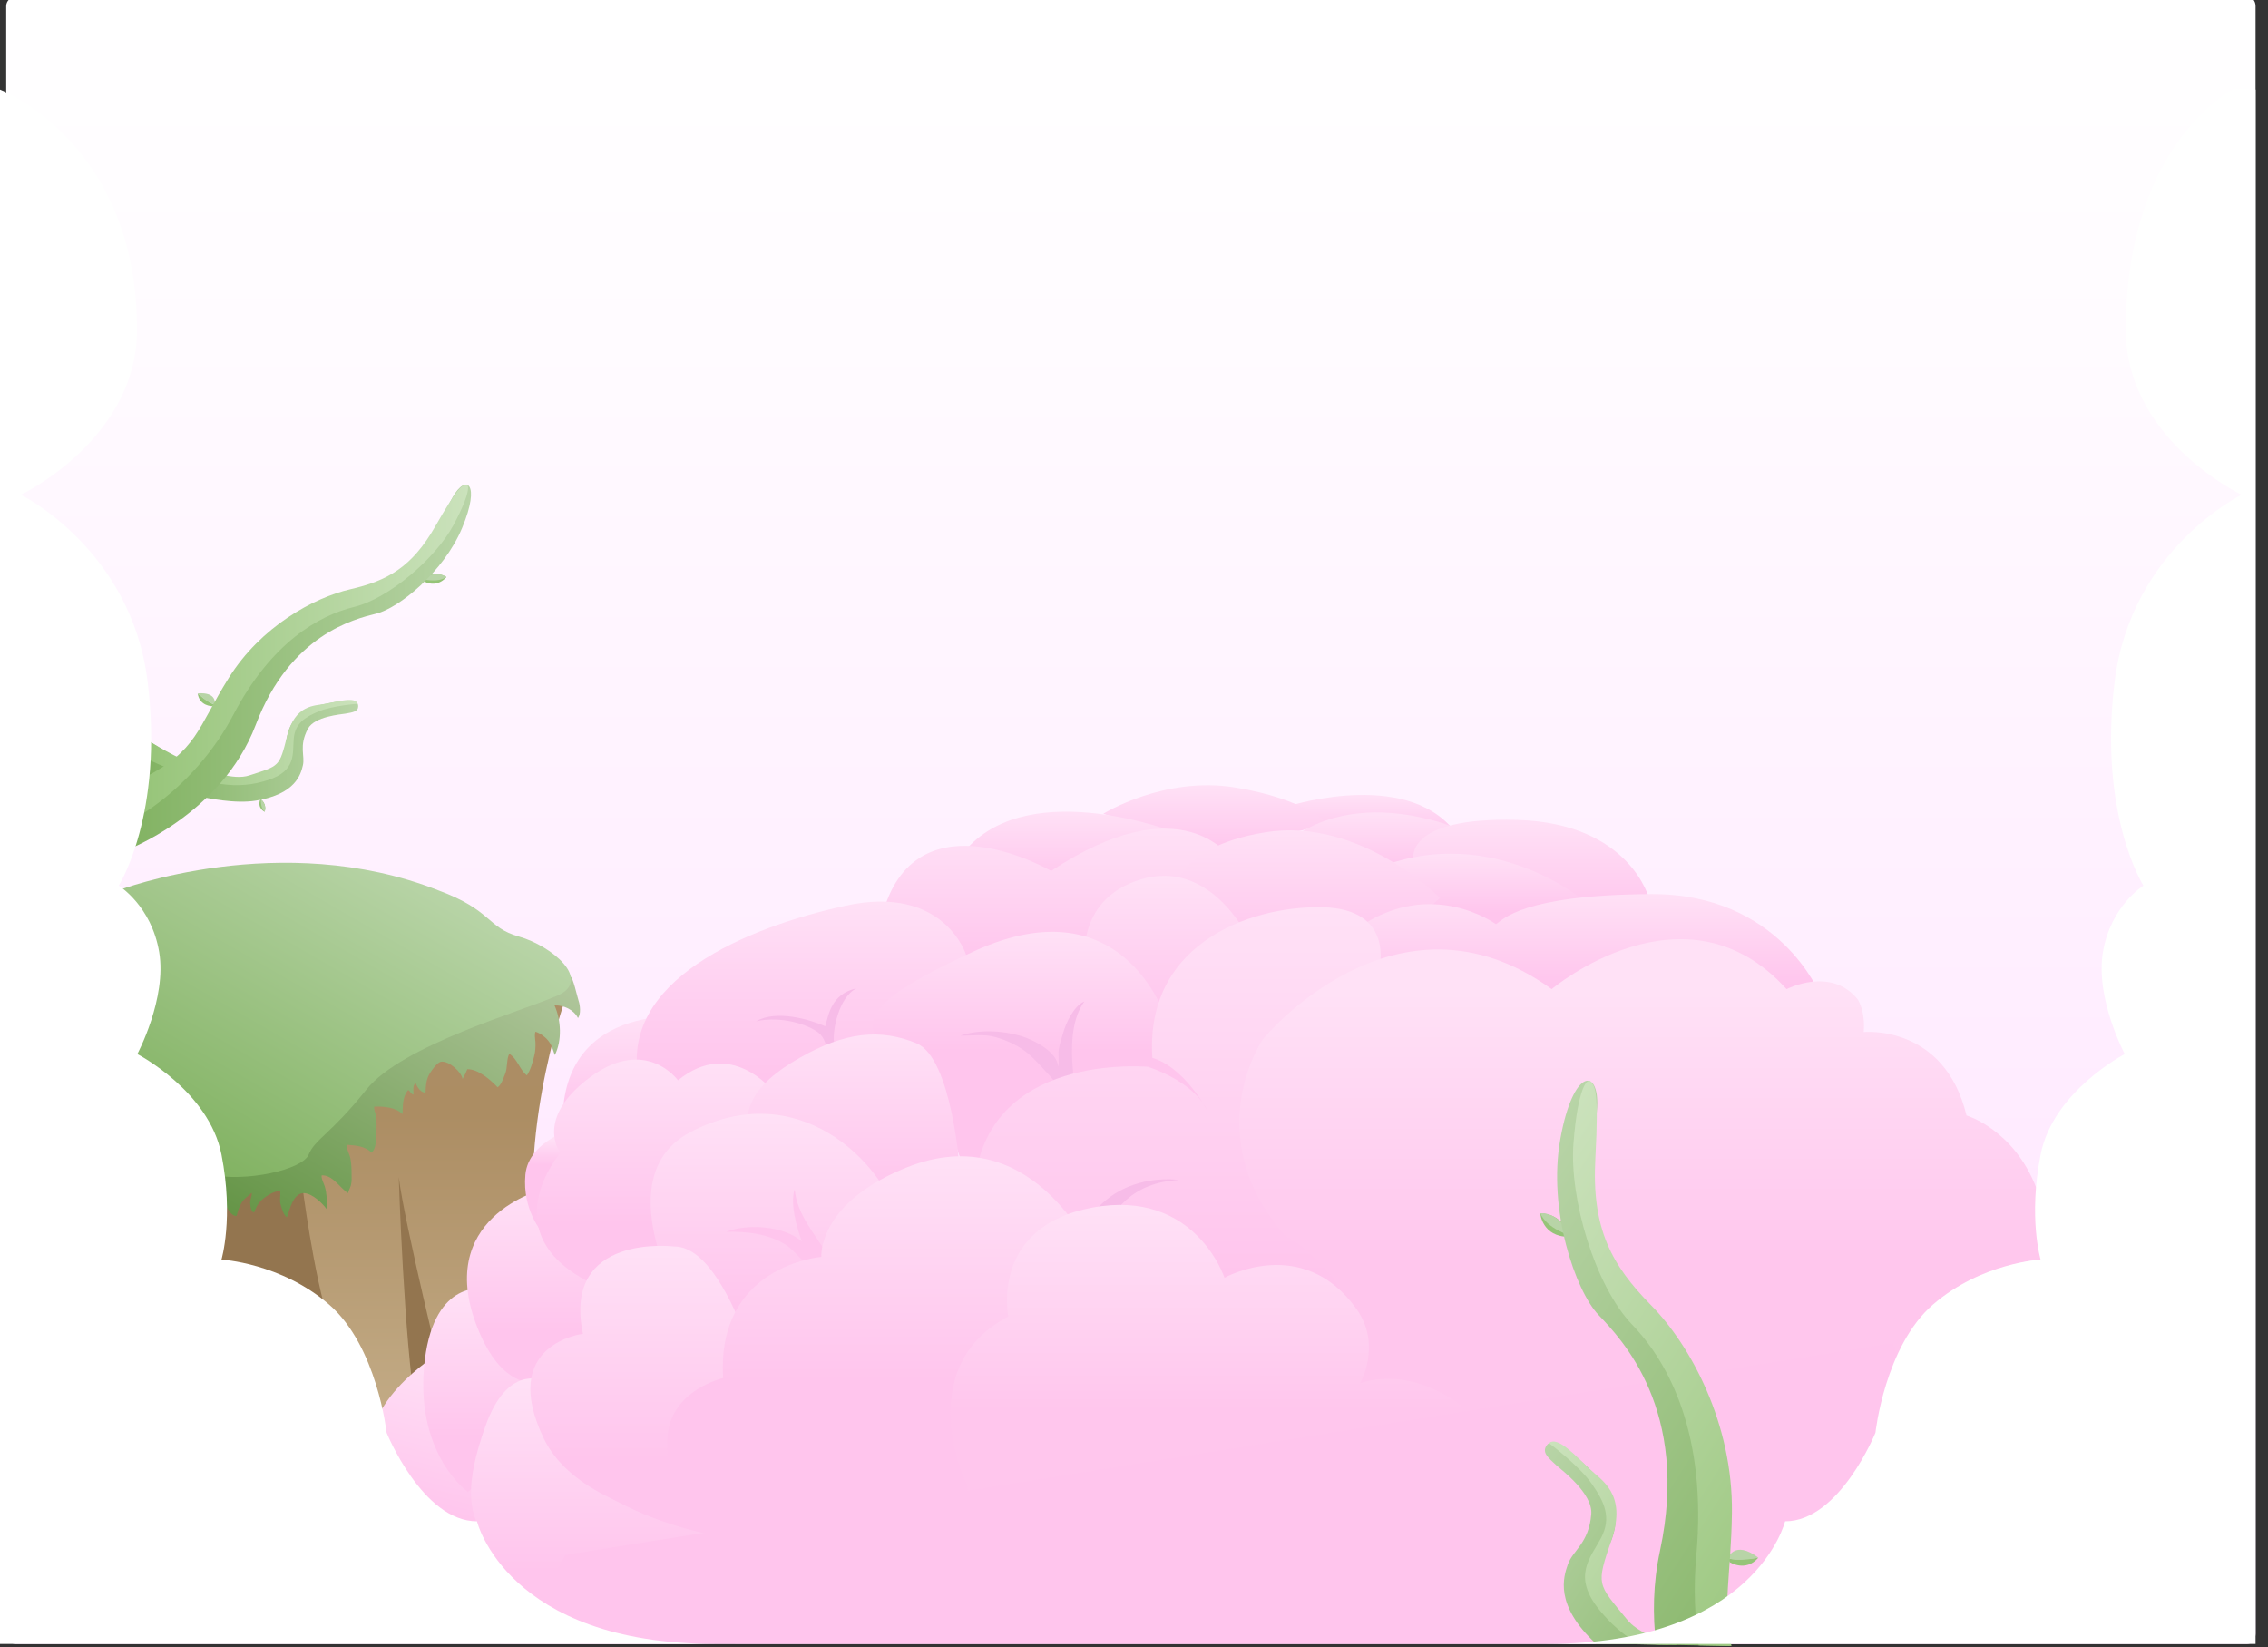 <svg xmlns="http://www.w3.org/2000/svg" viewBox="0 0 730 530" enable-background="new 0 0 730 530"><rect x="0" y="0" width="730" height="530" fill="#333333" stroke="none"/><linearGradient id="a" gradientUnits="userSpaceOnUse" x1="364" y1="-1" x2="364" y2="529"><stop offset="0" stop-color="#fff"/><stop offset=".209" stop-color="#FFFBFF"/><stop offset="1" stop-color="#FFE1FF"/></linearGradient><path fill="url(#a)" d="M726 525.683c0 1.647-1.012 3.317-2.65 3.317H4.97C3.33 529 2 527.33 2 525.683V1.983C2 .337 3.33-1 4.97-1h718.38C724.99-1 726 .336 726 1.984v523.7z"/><path fill="#96C478" d="M84.16 257.387s1.834 1.425.997 3.832c0 0-2.507-1.178-1.354-4.06l.358.227z"/><path fill="#B8D4A7" d="M85.157 261.22s1.02-1.757-1.163-4.1c0 0-.256 2.692 1.163 4.1z"/><path fill="#96C478" d="M136.23 186.063s3.32-2.8 7.457-.375c0 0-3.115 4.118-8.014.94l.556-.565z"/><path fill="#B8D4A7" d="M143.687 185.69s-2.864-2.513-8.014.576c0 0 4.88 1.474 8.014-.577z"/><path fill="#96C478" d="M68.332 227.242s-4.132.037-4.697-4.127c0 0 3.762 3.23 5.454 3.604l-.758.522z"/><path fill="#B8D4A7" d="M63.635 223.115s3.01 3.045 5.454 3.604c0 0 1.065-4.104-5.455-3.605z"/><linearGradient id="b" gradientUnits="userSpaceOnUse" x1="46.835" y1="241.7" x2="115.301" y2="241.7"><stop offset="0" stop-color="#81B261"/><stop offset="1" stop-color="#B8D4A7"/></linearGradient><path fill="url(#b)" d="M47.963 238.47s19.935 14.05 32.22 11.687c12.288-2.363 11.034-5.1 12.037-12.187s5.64-10.07 12.287-11.438 10.794-1.774 10.794.695c0 1.74-1.618 1.973-4.148 2.414-1.38.24-9.904.87-12.035 4.85-3 5.598-.878 8.702-1.63 11.81-.68 2.806-2.257 9.202-15.045 11.316-12.79 2.113-35.606-6.22-35.606-6.22l1.127-12.927z"/><linearGradient id="c" gradientUnits="userSpaceOnUse" x1="47.454" y1="238.936" x2="115.123" y2="238.936"><stop offset="0" stop-color="#96C478"/><stop offset="1" stop-color="#CBE2BC"/></linearGradient><path fill="url(#c)" d="M47.963 238.47s22.407 14.25 32.22 11.064c9.815-3.185 9.697-2.6 12.246-12.737 2.548-10.138 8.806-9.67 12.416-10.332 3.61-.663 9.608-2.432 10.277 0 0 0-7.982.567-12.496 2.432-4.513 1.865-7.607 3.876-8.066 8.713-.458 4.837.92 10.433-8.357 13.417s-18.946 2.464-38.75-6.726l.51-5.83z"/><linearGradient id="d" gradientUnits="userSpaceOnUse" x1="125.936" y1="464.944" x2="125.936" y2="321.721"><stop offset="0" stop-color="#C5AE89"/><stop offset=".742" stop-color="#AC8D63"/><stop offset="1" stop-color="#AD8E65"/></linearGradient><path fill="url(#d)" d="M181.872 321.774s-17.305 48.616-7.275 87.656l-51.147 55.514L70 408.062v-34.565s70.896-53.712 111.872-51.723z"/><path fill="#93754F" d="M97.18 380.584s3.797 30.15 8.813 45.07L70 408.684v-30.71l27.18 2.61zM142.636 444.267s-12.403-50.347-14.295-65.532c0 0 1.743 53.582 5.568 75.025l8.728-9.493z"/><linearGradient id="e" gradientUnits="userSpaceOnUse" x1="40.19" y1="214.859" x2="151.607" y2="214.859"><stop offset="0" stop-color="#81B261"/><stop offset="1" stop-color="#B8D4A7"/></linearGradient><path fill="url(#e)" d="M40.19 273.78s31.092-11.44 42.125-40.533c11.033-29.095 31.846-34.07 38.867-35.81 7.02-1.74 21.564-13.18 27.582-27.602s1.253-17.406-3.01-9.946c-4.262 7.46-10.28 25.86-31.594 30.087-21.314 4.228-35.356 19.895-43.63 34.814-8.276 14.92-13.792 21.883-24.574 25.613L40.19 273.78z"/><linearGradient id="f" gradientUnits="userSpaceOnUse" x1="43.826" y1="209.492" x2="150.663" y2="209.492"><stop offset="0" stop-color="#96C478"/><stop offset="1" stop-color="#CBE2BC"/></linearGradient><path fill="url(#f)" d="M43.826 263.087s19.182-10.07 31.344-33.198c12.162-23.127 27.457-31.83 38.74-34.565 11.285-2.736 26.266-15.67 31.972-26.235 5.706-10.565 5.222-13.597 4.013-13.153-1.21.444-2.257.223-9.78 13.402-7.522 13.178-15.422 17.53-27.332 20.265-11.91 2.736-28.836 12.062-39.117 28.474-10.28 16.41-10.118 23.428-27.438 32.23-1.67.576-2.088 2.342-2.088 2.342l-.314 10.435z"/><linearGradient id="g" gradientUnits="userSpaceOnUse" x1="141.701" y1="436.089" x2="141.701" y2="507.039" gradientTransform="matrix(1.374 .334 -.236 .972 59.486 -33.785)"><stop offset="0" stop-color="#FFE1F6"/><stop offset=".73" stop-color="#FFC5ED"/></linearGradient><path fill="url(#g)" d="M141.74 435.175s-29.938 18.05-19.98 37.11c9.957 19.06 15.03 26.69 15.03 26.69s.582 9.613 7.538 9.515c6.957-.1 17.074-10.177 17.074-10.177s8.258-59.414-19.662-63.138z"/><linearGradient id="h" gradientUnits="userSpaceOnUse" x1="158.047" y1="414.641" x2="158.047" y2="480.104"><stop offset="0" stop-color="#FFE1F6"/><stop offset=".73" stop-color="#FFC5ED"/></linearGradient><path fill="url(#h)" d="M155.285 414.73s-16.388-2.95-18.807 25.363 14.127 40.012 14.127 40.012l9.694-8.68 19.558-44.513-24.573-12.183z"/><linearGradient id="i" gradientUnits="userSpaceOnUse" x1="174.498" y1="381.94" x2="174.498" y2="445.169"><stop offset="0" stop-color="#FFE1F6"/><stop offset=".73" stop-color="#FFC5ED"/></linearGradient><path fill="url(#i)" d="M174.843 382.696s-36.36 8.954-20.562 46.005c15.798 37.053 44.384 0 44.384 0s1.756-53.713-23.82-46.004z"/><linearGradient id="j" gradientUnits="userSpaceOnUse" x1="218.869" y1="443.557" x2="218.869" y2="528.717"><stop offset="0" stop-color="#FFE1F6"/><stop offset=".73" stop-color="#FFC5ED"/></linearGradient><path fill="url(#j)" d="M174.342 444.118s-11.033-4.972-18.054 14.673c-7.02 19.645-4.867 27.33-1.84 33.255 3.028 5.925 9.803 38.113 86.008 36.622 76.205-1.492 40.205-26.63 12.37-39.178s-78.484-45.372-78.484-45.372z"/><linearGradient id="k" gradientUnits="userSpaceOnUse" x1="177.959" y1="362.603" x2="177.959" y2="396.671"><stop offset=".104" stop-color="#FFE1F6"/><stop offset=".356" stop-color="#FFC5ED"/></linearGradient><path fill="url(#k)" d="M186.127 362.603s-15.994 3.98-17.024 15.418c-1.03 11.44 5.49 18.65 5.49 18.65s16.048-19.894 11.534-34.067z"/><linearGradient id="l" gradientUnits="userSpaceOnUse" x1="204.492" y1="326.879" x2="204.492" y2="370.53"><stop offset="0" stop-color="#FFE1F6"/><stop offset=".73" stop-color="#FFC5ED"/></linearGradient><path fill="url(#l)" d="M227.715 327.53s-41.123-7.213-46.138 26.357c-5.015 33.57 31.344 5.97 31.344 5.97s16.8-20.39 14.795-32.327z"/><linearGradient id="m" gradientUnits="userSpaceOnUse" x1="442.647" y1="255.798" x2="442.647" y2="269.82"><stop offset="0" stop-color="#FFE1F6"/><stop offset="1" stop-color="#FFC5ED"/></linearGradient><path fill="url(#m)" d="M415.816 259.11s39.115-12.186 53.66 10.194c0 0-51.904 3.98-53.66-10.195z"/><linearGradient id="n" gradientUnits="userSpaceOnUse" x1="391.243" y1="252.679" x2="391.243" y2="274.278"><stop offset="0" stop-color="#FFE1F6"/><stop offset="1" stop-color="#FFC5ED"/></linearGradient><path fill="url(#n)" d="M355.134 261.844s19.558-12.185 42.377-8.455c22.82 3.73 29.842 11.687 29.842 11.687l-36.108 9.2-36.11-12.433z"/><linearGradient id="o" gradientUnits="userSpaceOnUse" x1="345.103" y1="261.179" x2="345.103" y2="284.225"><stop offset="0" stop-color="#FFE1F6"/><stop offset="1" stop-color="#FFC5ED"/></linearGradient><path fill="url(#o)" d="M378.955 268.062s-46.64-18.402-67.703 4.973l26.58 11.19 41.123-16.163z"/><linearGradient id="p" gradientUnits="userSpaceOnUse" x1="340.339" y1="266.634" x2="340.339" y2="310.086"><stop offset="0" stop-color="#FFE1F6"/><stop offset="1" stop-color="#FFC5ED"/></linearGradient><path fill="url(#p)" d="M396.258 276.268s-15.547-24.123-57.924 3.978c0 0-42.628-24.867-53.912 12.683l24.574 17.157 40.12-6.714s40.622-15.17 47.142-27.105z"/><linearGradient id="q" gradientUnits="userSpaceOnUse" x1="257.976" y1="290.117" x2="257.976" y2="356.837"><stop offset="0" stop-color="#FFE1F6"/><stop offset=".417" stop-color="#FFD1F1"/><stop offset=".841" stop-color="#FFC5ED"/></linearGradient><path fill="url(#q)" d="M311 307.35s-7.02-22.877-38.865-15.914-73.22 24.123-66.45 56.45l15.045 8.95 86.76-28.1L311 307.35z"/><linearGradient id="r" gradientUnits="userSpaceOnUse" x1="440.891" y1="261.426" x2="440.891" y2="280.327"><stop offset="0" stop-color="#FFE1F6"/><stop offset="1" stop-color="#FFC5ED"/></linearGradient><path fill="url(#r)" d="M473.237 268.31s-39.87-19.895-64.694 7.957c0 0 49.898 13.18 64.694-7.957z"/><path fill="#F7BCE8" d="M266.618 342.66c.02-6.196-1.538-9.073-3.135-10.318-3.488-2.717-11.92-5.453-20.06-3.73 6.46-3.73 17.066-.61 22.19 1.617 1.108-3.673 1.882-10.35 10.027-12.187-5.78 2.968-7.68 13.685-7.22 17.203.436 3.352 1.72-.767 3.212 1.922l-5.014 5.493z"/><linearGradient id="s" gradientUnits="userSpaceOnUse" x1="492.885" y1="263.782" x2="492.885" y2="294.951"><stop offset="0" stop-color="#FFE1F6"/><stop offset="1" stop-color="#FFC5ED"/></linearGradient><path fill="url(#s)" d="M530.91 289.445s-6.02-24.617-42.628-25.612c-36.61-.996-33.35 12.806-33.35 12.806s73.472 30.46 75.98 12.805z"/><linearGradient id="t" gradientUnits="userSpaceOnUse" x1="474.742" y1="274.703" x2="474.742" y2="301.019"><stop offset="0" stop-color="#FFE1F6"/><stop offset=".73" stop-color="#FFC5ED"/></linearGradient><path fill="url(#t)" d="M510.6 290.44s-32.097-28.1-71.715-9.2l18.306 15.914s47.643 12.186 53.41-6.714z"/><linearGradient id="u" gradientUnits="userSpaceOnUse" x1="420.453" y1="267.181" x2="420.453" y2="305.526"><stop offset="0" stop-color="#FFE1F6"/><stop offset="1" stop-color="#FFC5ED"/></linearGradient><path fill="url(#u)" d="M463.458 288.948s-25.577-26.11-56.168-21.138c-30.59 4.975-29.84 21.138-29.84 21.138s46.39 37.3 86.008 0z"/><linearGradient id="v" gradientUnits="userSpaceOnUse" x1="375.167" y1="281.82" x2="375.167" y2="327.717"><stop offset="0" stop-color="#FFE1F6"/><stop offset="1" stop-color="#FFC5ED"/></linearGradient><path fill="url(#v)" d="M401.27 300.885s-12.034-24.618-34.1-17.904-17.805 28.6-17.805 28.6l8.777 14.92c0-.002 44.383 9.696 43.13-25.615z"/><linearGradient id="w" gradientUnits="userSpaceOnUse" x1="335.057" y1="299.848" x2="335.057" y2="374.49"><stop offset="0" stop-color="#FFE1F6"/><stop offset=".515" stop-color="#FFC5ED"/></linearGradient><path fill="url(#w)" d="M375.946 329.482s-13.04-46.005-62.438-23.376c-49.398 22.63-31.344 26.855-18.807 41.527 12.54 14.673 14.795 26.856 14.795 26.856l79.74-18.402-13.29-26.606z"/><linearGradient id="x" gradientUnits="userSpaceOnUse" x1="211.527" y1="340.962" x2="211.527" y2="413.283"><stop offset="0" stop-color="#FFE1F6"/><stop offset=".73" stop-color="#FFC5ED"/></linearGradient><path fill="url(#x)" d="M248.815 351.116s-13.54-17.41-30.592-3.482c0 0-10.28-14.352-28.335-.96-18.054 13.395-9.528 24.336-9.528 24.336s-22.82 26.357 10.782 42.273l22.317-9.946s45.385-23.872 35.355-51.475"/><linearGradient id="y" gradientUnits="userSpaceOnUse" x1="274.726" y1="332.884" x2="274.726" y2="401.845"><stop offset="0" stop-color="#FFE1F6"/><stop offset=".73" stop-color="#FFC5ED"/></linearGradient><path fill="url(#y)" d="M308.996 376.978s-2.508-36.556-14.042-41.28c-11.535-4.723-22.818-3.73-37.613 4.726-14.794 8.455-23.068 18.65-11.283 36.555 11.786 17.903 28.67 24.866 28.67 24.866l34.27-24.868z"/><linearGradient id="z" gradientUnits="userSpaceOnUse" x1="219.771" y1="401.682" x2="219.771" y2="496.003"><stop offset="0" stop-color="#FFE1F6"/><stop offset=".73" stop-color="#FFC5ED"/></linearGradient><path fill="url(#z)" d="M258.595 471.97s21.564 18.65 0 23.126c-21.564 4.477-70.963-7.71-83.75-34.316-12.79-26.606 13.79-31.58 13.79-31.58-3.76-31.333 27.834-27.355 27.834-27.355l42.125 70.125z"/><linearGradient id="A" gradientUnits="userSpaceOnUse" x1="249.884" y1="358.397" x2="249.884" y2="443.128"><stop offset="0" stop-color="#FFE1F6"/><stop offset=".73" stop-color="#FFC5ED"/></linearGradient><path fill="url(#A)" d="M232.266 443.125c.752.496-44.133-60.926-10.03-78.83 34.103-17.903 61.685 8.703 67.703 29.84s-57.674 48.99-57.674 48.99z"/><linearGradient id="B" gradientUnits="userSpaceOnUse" x1="214.022" y1="400.891" x2="214.022" y2="495.096"><stop offset="0" stop-color="#FFE1F6"/><stop offset=".73" stop-color="#FFC5ED"/></linearGradient><path fill="url(#B)" d="M216.97 401.1s-36.11-4.477-29.34 28.1c0 0-27.33 3.232-12.536 33.818 14.794 30.587 82.247 32.078 82.247 32.078s-16.298-94.244-40.37-93.997z"/><path fill="#F7BCE8" d="M345.35 373.497c-1.09-5.975-2.245-12-3.687-18.084-.798-3.365-1.183-6.486-3.642-9.095-2.285-2.428-4.526-5.102-7.01-7.22-2.954-2.52-6.89-4.33-10.626-5.378-3.765-1.057-7.37-.373-11.228-.48 5.977-2.037 13.52-1.658 19.537.152 4.023 1.214 11.74 5.15 11.882 9.898.422-1.797-.06-3.7.204-5.533.267-1.84.985-3.803 1.482-5.586.852-3.066 3.528-8.657 6.756-9.88-3.802 5.18-4.223 13.015-3.886 19.348.247 4.624 1.02 9.192 1.472 13.78.23 2.363.687 4.752 1.182 7.093.56 2.656 1.996 5.905 1.688 8.617"/><linearGradient id="C" gradientUnits="userSpaceOnUse" x1="506.757" y1="287.704" x2="506.757" y2="327.741"><stop offset="0" stop-color="#FFE1F6"/><stop offset=".73" stop-color="#FFC5ED"/></linearGradient><path fill="url(#C)" d="M585.826 320.03s-13.04-32.572-54.414-32.325c-41.374.248-47.644 8.207-49.9 9.698 0 0-20.56-15.17-44.132.994-23.57 16.164 3.26 19.396 3.26 19.396l63.19 9.947 81.996-7.71z"/><path fill="#FFC5ED" d="M266.368 403.834c-4.1-6.9-9.783-12.834-10.587-21.117-1.55 4.625.716 12.443 2.33 16.797-5.673-5.05-17.44-5.854-24.37-3.127 6.184-.188 14.014.583 19.588 4.463 4.148 2.887 7.44 9.805 13.29 6.964l-.25-3.98z"/><linearGradient id="D" gradientUnits="userSpaceOnUse" x1="379.207" y1="291.919" x2="379.207" y2="453.567"><stop offset="0" stop-color="#FFE1F6"/><stop offset=".73" stop-color="#FFC5ED"/></linearGradient><path fill="url(#D)" d="M443.9 311.825s5.266-19.396-18.305-19.893c-23.57-.497-58.928 12.186-54.414 51.475 0 0-50.65-5.72-57.17 34.565l45.888 46.004 57.17 29.59 23.07-7.707 3.76-134.035z"/><linearGradient id="E" gradientUnits="userSpaceOnUse" x1="283.168" y1="372.078" x2="283.168" y2="500.372"><stop offset="0" stop-color="#FFE1F6"/><stop offset=".564" stop-color="#FFC5ED"/></linearGradient><path fill="url(#E)" d="M351.623 403.548s-19.81-45.487-61.685-27.087c-26.83 11.44-25.577 27.985-25.577 27.985s-33.85 2.678-31.594 38.984c0 0-16.162 3.687-17.803 17.875-3.437 29.693 29.325 37.692 46.013 38.824 13.75.932 34.98-1.13 34.98-1.13h28.21l27.457-95.452z"/><path fill="#F7BCE8" d="M352.375 416.516s-3.01-35.31 27.082-36.802c0 0-30.34-4.975-35.607 30.834l8.525 5.968z"/><linearGradient id="F" gradientUnits="userSpaceOnUse" x1="529.834" y1="302.211" x2="529.834" y2="474.954"><stop offset=".098" stop-color="#FFE1F6"/><stop offset=".607" stop-color="#FFC6ED"/></linearGradient><path fill="url(#F)" d="M413.308 397.37c31.972 18.65 23.696 52.966 23.696 52.966l28.962 24.618s91.022-10.07 110.958-7.833c19.935 2.238 28.584-15.946 28.584-15.946 9.777-43.177 51.305-45.847 51.305-45.847 9.688-14.91-1.474-23.303-1.474-23.303-7.343-18.7-22.373-23.075-22.373-23.075-7.146-29.468-33.1-26.857-33.1-26.857s.752-5.968-1.88-10.443c-8.65-10.817-22.944-3.357-22.944-3.357-32.724-36.182-75.602 0-75.602 0-50.024-36.182-92.902 16.04-92.902 16.04s-21.063 30.46 6.77 63.036z"/><linearGradient id="G" gradientUnits="userSpaceOnUse" x1="400.123" y1="387.724" x2="400.123" y2="507.405"><stop offset="0" stop-color="#FFE1F6"/><stop offset=".552" stop-color="#FFC6ED"/></linearGradient><path fill="url(#G)" d="M311.252 478.117s-18.305-37.902 13.29-54.477c0 0-6.018-28.924 27.08-35.058 33.1-6.134 42.504 22.587 42.504 22.587s25.2-14.175 42.502 10.07c8.274 11.563 1.125 23.928 1.125 23.928s25.615-11.105 50.798 27.43c25.185 38.537-41.015 31.45-41.015 31.45l-133.525 3.356-2.758-29.287z"/><path fill="#FFC5ED" d="M370 343.463s14.237 4.45 18.722 14.118c0 0-7.722-14.89-18.722-17.404v3.287zM609.396 432.184s5.516 19.89 6.018 21.384c.503 1.495-9.026 56.866-9.026 56.866L575.795 529h-335.34s-80.902-.033-79.403-.166c5.516-.496 20.96-28.477 20.96-28.477l427.384-68.173z"/><path fill="#96C478" d="M504.827 396.833s-1.9-6.162-9.063-6.417c0 0 .574 7.655 9.302 7.57l-.24-1.153z"/><path fill="#B8D4A7" d="M495.764 390.416s5.63-.873 9.596 7.113c0 0-7.325-2.038-9.596-7.114z"/><path fill="#96C478" d="M556.723 502.676s5.16 3.34 9.243-1.44c0 0-7.343 1.06-9.77.18l.527 1.26z"/><path fill="#B8D4A7" d="M565.966 501.234s-6.246 1.426-9.77.18c0 0 1.99-6.002 9.77-.18z"/><linearGradient id="H" gradientUnits="userSpaceOnUse" x1="242.828" y1="441.563" x2="344.49" y2="441.563" gradientTransform="matrix(-.842 -.539 -.539 .842 1014.504 296.853)"><stop offset="0" stop-color="#81B261"/><stop offset="1" stop-color="#B8D4A7"/></linearGradient><path fill="url(#H)" d="M500.997 471.556c1.538 1.4 11.735 8.984 11.186 15.684-.77 9.422-5.95 11.628-7.525 16.133-1.398 3.998-4.482 13.065 9.077 25.59 7.89.058 15.782.177 23.672.33-5.565-1.64-10.63-3.968-14.145-7.285-13.516-12.762-9.722-15.2-5.24-24.9 4.487-9.7 1.08-17.146-6.156-24.16-7.24-7.013-12.118-10.833-14.12-7.73-1.412 2.185.432 3.764 3.25 6.338z"/><linearGradient id="I" gradientUnits="userSpaceOnUse" x1="243.733" y1="437.754" x2="344.221" y2="437.754" gradientTransform="matrix(-.842 -.539 -.539 .842 1014.504 296.853)"><stop offset="0" stop-color="#96C478"/><stop offset="1" stop-color="#CBE2BC"/></linearGradient><path fill="url(#I)" d="M512.31 477.413c4.16 5.942 6.414 10.934 3.068 17.376-3.345 6.438-9.61 12.367-.377 23.51 3.436 4.146 7.337 7.724 12.54 10.804 4.208.068 8.415.16 12.624.243-7.02-1.744-13.26-4.317-16.396-8.123-9.742-11.823-10.068-10.99-5.055-25.76 5.018-14.764-3.225-19.164-7.218-22.872-4-3.712-10.1-10.715-12.907-8.192 0 0 9.566 7.073 13.72 13.013z"/><linearGradient id="J" gradientUnits="userSpaceOnUse" x1="232.937" y1="384.621" x2="398.113" y2="384.621" gradientTransform="matrix(-.842 -.539 -.539 .842 1014.504 296.853)"><stop offset="0" stop-color="#81B261"/><stop offset="1" stop-color="#B8D4A7"/></linearGradient><path fill="url(#J)" d="M534.293 499.068c-2.257 10.52-2.37 20.7-1.238 30.142 7.883.146 15.768.303 23.65.456-1.704-8.41-1.658-18.396-.758-31.82 1.703-25.334-3.238-56.204-26.577-78.505-23.342-22.302-15.988-50.207-15.292-62.974.688-12.77-7.71-12.817-11.843 10.092-4.13 22.91 4.86 48.872 12.268 56.655 7.407 7.782 29.516 30.62 19.79 75.955z"/><linearGradient id="K" gradientUnits="userSpaceOnUse" x1="238.327" y1="381.006" x2="396.697" y2="381.006" gradientTransform="matrix(-.842 -.539 -.539 .842 1014.504 296.853)"><stop offset="0" stop-color="#96C478"/><stop offset="1" stop-color="#CBE2BC"/></linearGradient><path fill="url(#K)" d="M545.99 500.55c-.946 10.563-.445 20.315.777 28.926 3.52.07 7.037.135 10.557.202-3.02-12.615-.142-22.91.13-42.762.39-28.81-13.31-54.016-26.05-66.945-12.74-12.93-19.137-24.69-17.902-47.24 1.234-22.55-.262-23.106-1.42-24.63-1.157-1.52-4.225 1.902-5.62 19.72s6.935 46.006 18.888 58.438c11.956 12.43 24.11 35.55 20.64 74.292z"/><path fill="#fff" d="M719.024 28.592s-33.903 16.785-34.778 75.472c-1.38 36.802 37.248 55.142 37.248 55.142s-35.587 17.376-40.86 60.147c-5.272 42.77 9.274 65.634 9.274 65.634s-10.53 6.457-13.038 21.377c-2.508 14.92 7.022 32.82 7.022 32.82s-23.068 11.936-27.08 32.325c-4.014 20.39 0 33.817 0 33.817s-19.058.994-34.604 14.422c-15.548 13.428-18.557 41.28-18.557 41.28s-11.534 28.513-29.088 28.513c0 0-9.527 39.457-76.73 39.457H726V28.84l-6.976-.248z"/><linearGradient id="L" gradientUnits="userSpaceOnUse" x1="158.449" y1="299.749" x2="98.093" y2="404.289"><stop offset="0" stop-color="#B1C79D"/><stop offset="1" stop-color="#659547"/></linearGradient><path fill="url(#L)" d="M172.712 313.693c-4.32 1.368-9.276 1.96-13.588 3.465-4.71 1.643-9.593 3.526-14.12 5.603-5.873 2.696-11.5 6.22-17.008 9.578-3.55 2.164-7.216 4.024-10.577 6.495-2.903 2.135-5.765 4.322-8.654 6.472-5.16 3.84-9.294 8.832-14.16 13.022-4.388 3.778-7.832 8.28-12.532 11.688-2.895 2.1-5.395 4.11-8.768 5.326-.86.312-1.678.355-2.502.542-1.434 2.94-.795 5.78.455 8.653.684 1.575 2.538 6.997 4.89 6.725.416-1.528.866-3.124 1.75-4.457.874-1.314 2.07-1.954 3.138-2.975.122 1.196-.68 2.304-.507 3.633.107.817.295 2.624 1.263 2.68.7-1.895 1.508-3.354 3.15-4.61 1.208-.92 3.622-2.47 5.253-2.19.16 1.32-.252 2.606.044 3.957.212.965 1.172 4.162 2.116 4.343.92-2.404 2.013-7.954 5.635-7.7 2.605.185 5.73 3.163 7.12 5.092.096-1.23.134-2.612.03-3.847-.092-1.128-.282-2.38-.618-3.466-.327-1.057-1.146-2.372-1-3.498 3.527-.242 5.93 4.072 8.49 5.713.19-.84.692-1.648.93-2.51.35-1.257.218-2.64.218-3.943 0-1.583-.07-3.035-.345-4.598-.25-1.416-1.324-3.092-1.168-4.508 2.716.19 5.884.41 7.904 2.503 1.65-1.074 1.507-4.9 1.607-6.58.095-1.612.08-3.377-.095-4.98-.116-1.074-.775-2.116-.61-3.21 2.836-.143 7.075.198 9.114 2.432.14-2.733-.082-5.523 1.803-7.78.687.303.872 1.32 1.708 1.458.062-1.177-.368-3 .746-3.698.35 1.245 1.682 3.145 3.14 3.076.12-2.256.16-4.23 1.4-6.228.672-1.082 2.415-3.584 3.663-3.73 2.523-.295 6.498 3.313 6.865 5.554.566-1.003 1.102-2.04 1.53-3.142 3.5-.05 7.48 3.433 9.758 5.84 1.232-.895 1.804-2.878 2.382-4.25.867-2.058.408-4.646 1.344-6.538 2.554 1.453 3.392 5.206 5.683 6.936 1.19-1.742 1.82-4.07 2.344-6.145.394-1.56.486-3.04.406-4.664-.05-1.02-.39-2.27.032-3.245 1.55.538 3.025 1.578 4.075 2.875 1.274 1.575 1.5 2.915 2.13 4.656 2.378-4.673 2.028-11.29-.08-15.98 2.895-.143 6.232 1.363 7.542 4.076.995-1.302.706-4.094.185-5.616-.39-1.14-1.833-7.753-2.602-7.68-.003-.002-6.098-2.146-10.91-.623z"/><linearGradient id="M" gradientUnits="userSpaceOnUse" x1="124.647" y1="275.804" x2="66.036" y2="377.321"><stop offset="0" stop-color="#B8D4A7"/><stop offset="1" stop-color="#81B261"/></linearGradient><path fill="url(#M)" d="M38.183 286.463s52.157-19.894 102.81 0c17.55 6.465 15.546 11.936 26.077 14.92 10.532 2.984 23.57 13.924 12.537 18.898-11.032 4.975-50.15 15.917-61.685 30.34-11.535 14.42-16.55 15.915-18.555 20.888s-20.562 8.952-31.595 6.465-64.192-61.668-29.59-91.51z"/><path fill="#fff" d="M0 28.84s43.198 16.536 44.076 75.223c1.38 36.802-37.363 55.142-37.363 55.142s35.53 17.376 40.804 60.147c5.273 42.77-9.302 65.634-9.302 65.634s10.517 6.457 13.024 21.377-7.03 32.82-7.03 32.82 23.064 11.936 27.077 32.325c4.013 20.39-.002 33.818-.002 33.818s19.056.994 34.603 14.422c15.547 13.43 18.555 41.28 18.555 41.28s11.535 28.514 29.087 28.514c0 0 9.53 39.457 76.73 39.457H0V28.84z"/></svg>